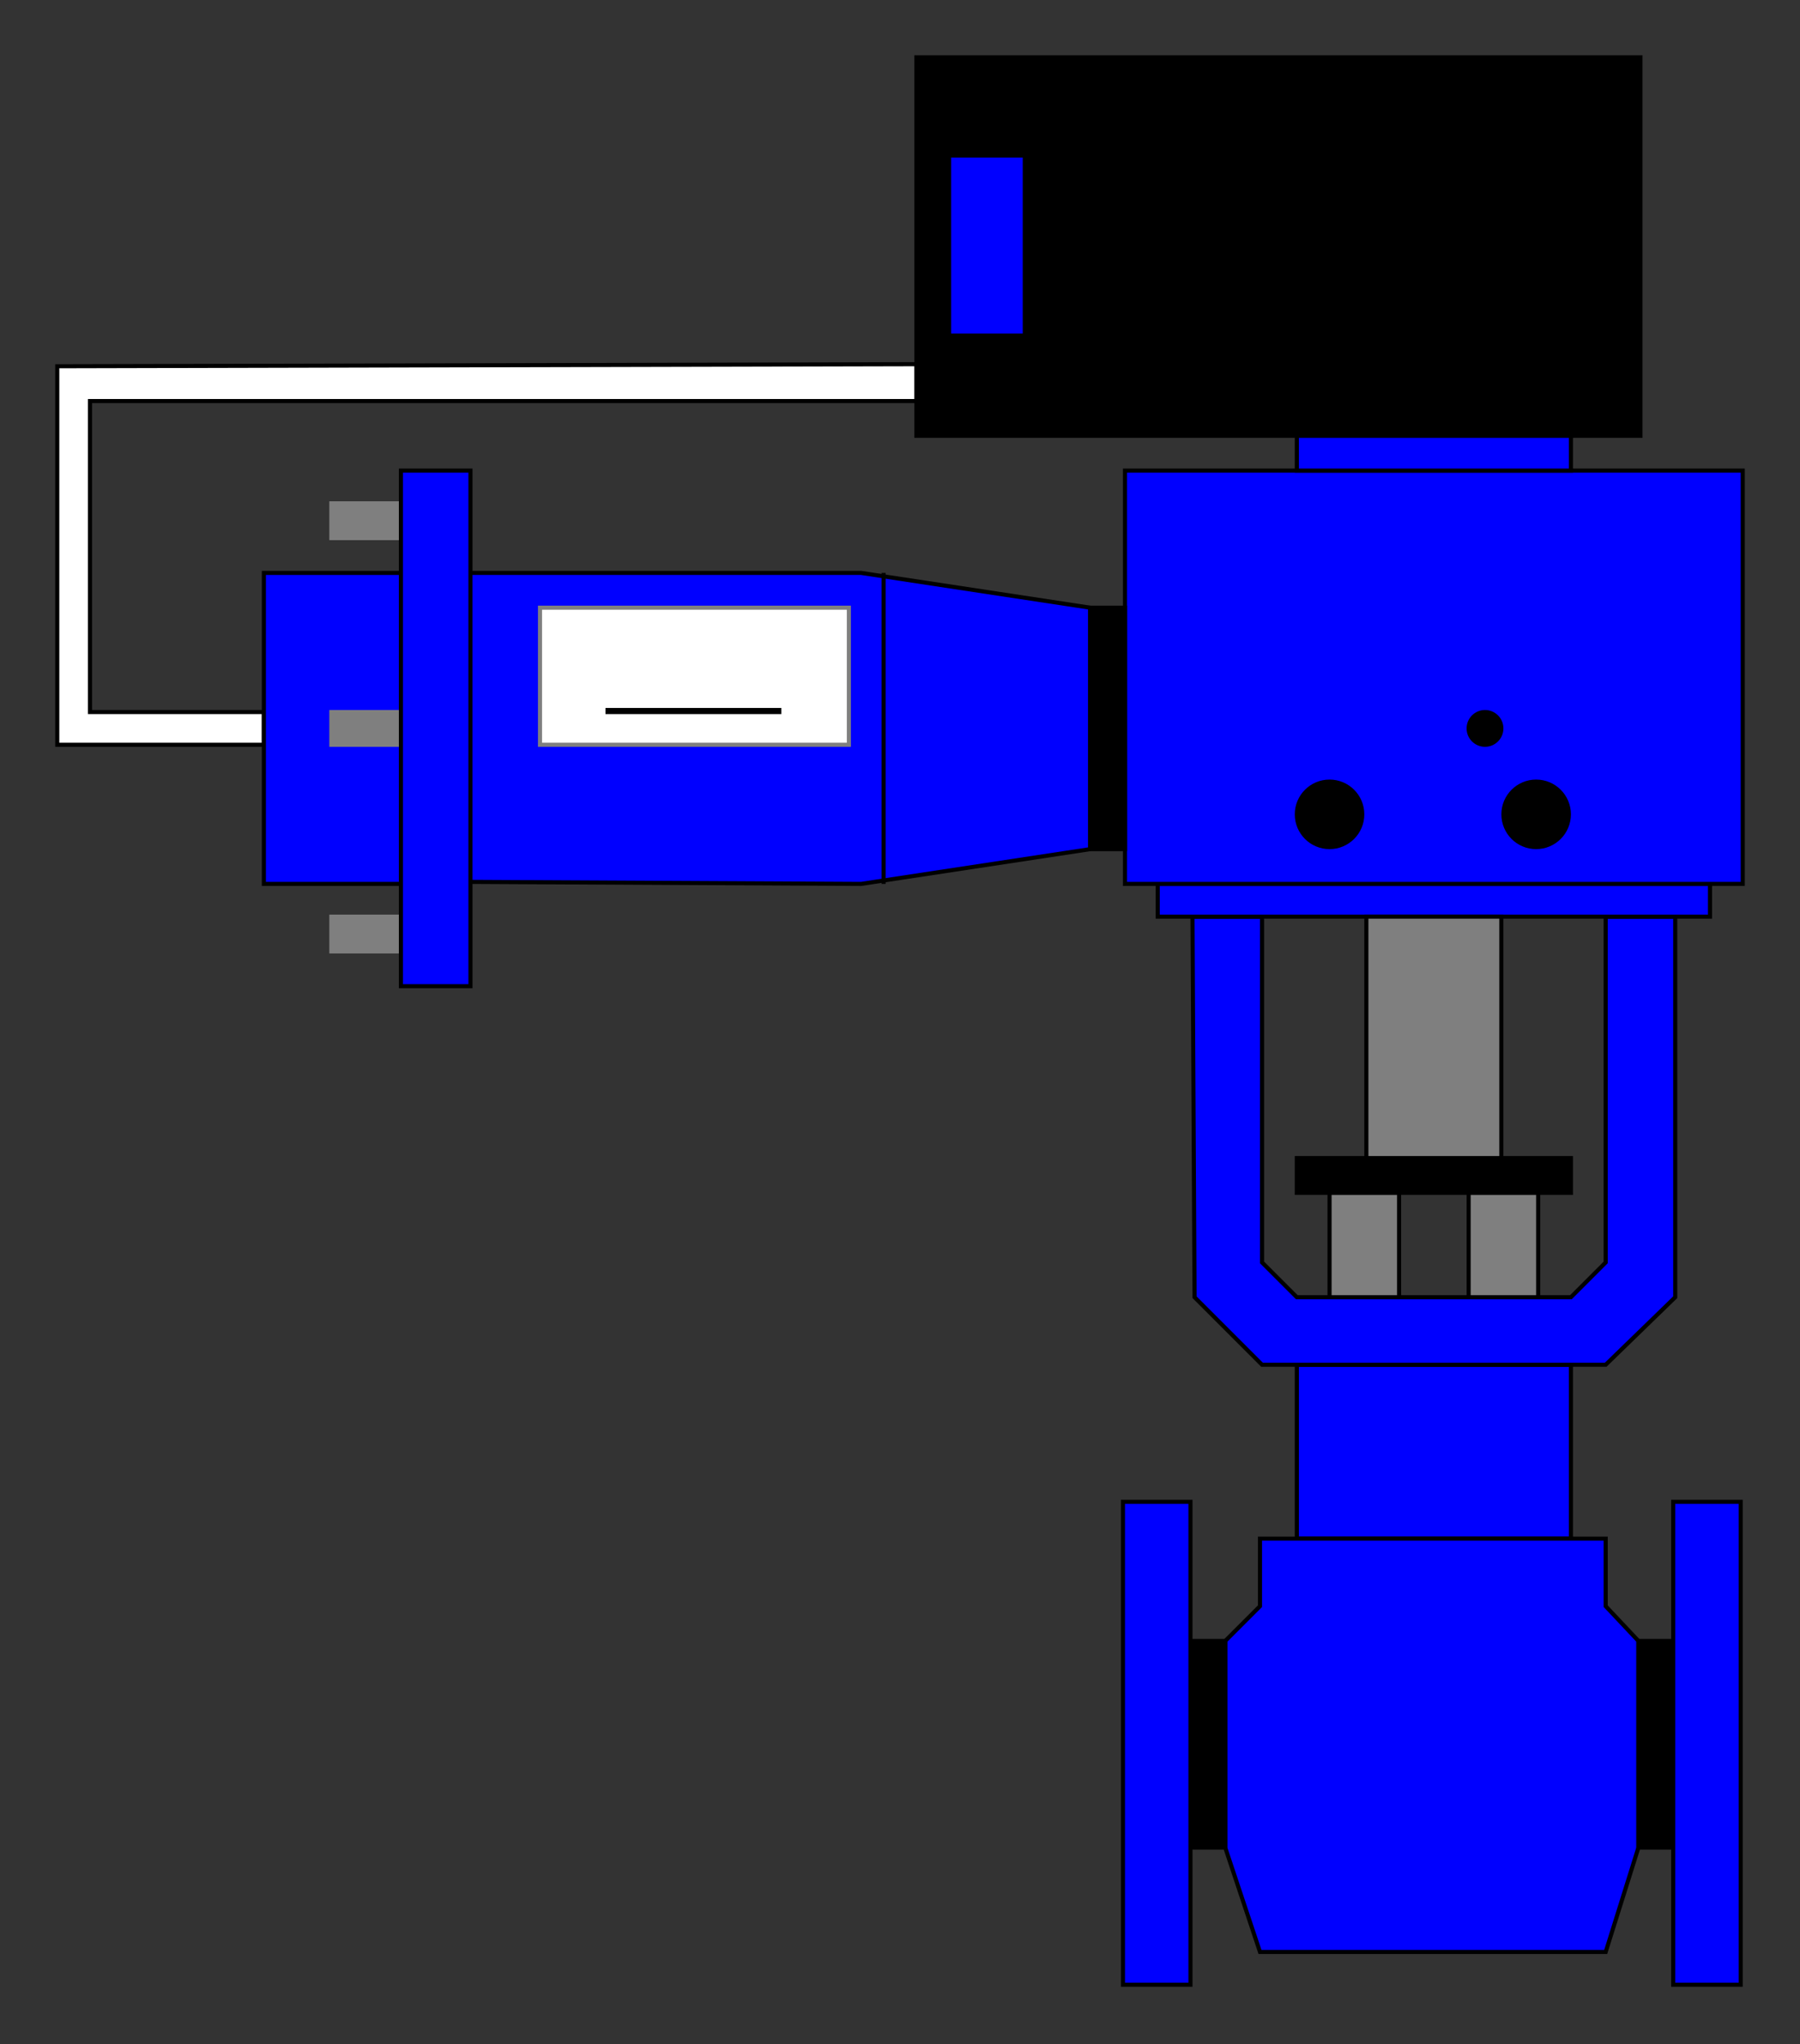 <?xml version="1.0" encoding="utf-8" standalone="no"?><!DOCTYPE svg PUBLIC "-//W3C//DTD SVG 1.1//EN" "http://www.w3.org/Graphics/SVG/1.1/DTD/svg11-flat-20030114.dtd"><svg width="880" height="999" version="1.1" xmlns="http://www.w3.org/2000/svg" xmlns:xlink="http://www.w3.org/1999/xlink">

<rect width="100%" height="100%" fill="#333333" stroke="none"/>

<path style="fill:#fff;stroke:#000;stroke-width:2" d="M28,364 l0,-185 420,-1 0,18 -404,0 0,152 85,0 0,16 -101,0z" />
<path style="fill:#00f;stroke:#000;stroke-width:2" d="M768,667 l-134,0 0,85 134,0 0,-85z" />
<path style="fill:#00f;stroke:#000;stroke-width:2" d="M819,448 l0,186 -34,33 -168,0 -33,-33 -1,-186 34,0 0,169 17,17 134,0 17,-17 0,-169 34,0z" />
<path style="fill:#00f;stroke:#000;stroke-width:2" d="M785,752 l0,33 16,17 0,101 -16,51 -169,0 -17,-51 0,-101 17,-17 0,-33 169,0z" />
<path style="fill:#000;stroke:#000;stroke-width:2" d="M801,903 l17,0 0,-101 -17,0 0,101z" />
<path style="fill:#000;stroke:#000;stroke-width:2" d="M583,903 l16,0 0,-101 -16,0 0,101z" />
<path style="fill:#00f;stroke:#000;stroke-width:2" d="M851,734 l-33,0 0,236 33,0 0,-236z" />
<path style="fill:#00f;stroke:#000;stroke-width:2" d="M582,734 l-33,0 0,236 33,0 0,-236z" />
<path style="fill:#00f;stroke:#000;stroke-width:2" d="M836,432 l-270,0 0,16 270,0 0,-16z" />
<path style="fill:#7f7f7f;stroke:#000;stroke-width:2" d="M752,583 l-34,0 0,51 34,0 0,-51z" />
<path style="fill:#7f7f7f;stroke:#000;stroke-width:2" d="M684,583 l-34,0 0,51 34,0 0,-51z" />
<path style="fill:#000;stroke:#000;stroke-width:2" d="M768,566 l-134,0 0,17 134,0 0,-17z" />
<path style="fill:#7f7f7f;stroke:#000;stroke-width:2" d="M734,448 l-66,0 0,118 66,0 0,-118z" />
<path style="fill:#00f;stroke:#000;stroke-width:2" d="M852,230 l-302,0 0,202 302,0 0,-202z" />
<circle style="fill:#000;stroke:#000;stroke-width:2" cx="751" cy="398" r="16" />
<circle style="fill:#000;stroke:#000;stroke-width:2" cx="650" cy="398" r="16" />
<circle style="fill:#000;stroke:#000;stroke-width:2" cx="726" cy="356" r="8" />
<path style="fill:#00f;stroke:#000;stroke-width:2" d="M533,415 l-112,17 -192,-1 0,-151 192,0 112,17 0,118z" />
<path style="fill:#000;stroke:#000;stroke-width:2" d="M550,297 l-17,0 0,118 17,0 0,-118z" />
<path style="fill:none;stroke:#000;stroke-width:2" d="M432,432 l0,-152" />
<path style="fill:#fff;stroke:#7f7f7f;stroke-width:2" d="M415,297 l-151,0 0,67 151,0 0,-67z" />
<path style="fill:#00f;stroke:#000;stroke-width:2" d="M196,280 l-67,0 0,152 67,0 0,-152z" />
<path style="fill:none;stroke:#000;stroke-width:2" d="M213,230 l0,252" />
<path style="fill:#7f7f7f;stroke:#7f7f7f;stroke-width:2" d="M196,246 l-34,0 0,17 34,0 0,-17z" />
<path style="fill:#7f7f7f;stroke:#7f7f7f;stroke-width:2" d="M196,348 l-34,0 0,16 34,0 0,-16z" />
<path style="fill:#7f7f7f;stroke:#7f7f7f;stroke-width:2" d="M196,448 l-34,0 0,17 34,0 0,-17z" />
<path style="fill:#00f;stroke:#000;stroke-width:2" d="M230,230 l-34,0 0,252 34,0 0,-252z" />
<path style="fill:#000;stroke:#000;stroke-width:2" d="M802,213 l-354,0 0,-185 354,0 0,185z" />
<path style="fill:#00f;stroke:#000;stroke-width:2" d="M768,213 l-134,0 0,17 134,0 0,-17z" />
<path style="fill:#00f;stroke:#00f;stroke-width:2" d="M499,78 l-33,0 0,84 33,0 0,-84z" />
<path style="fill:#000;stroke:#000;stroke-width:2" d="M381,348 l-84,0 0,-1 84,0 0,1z" />

</svg>
